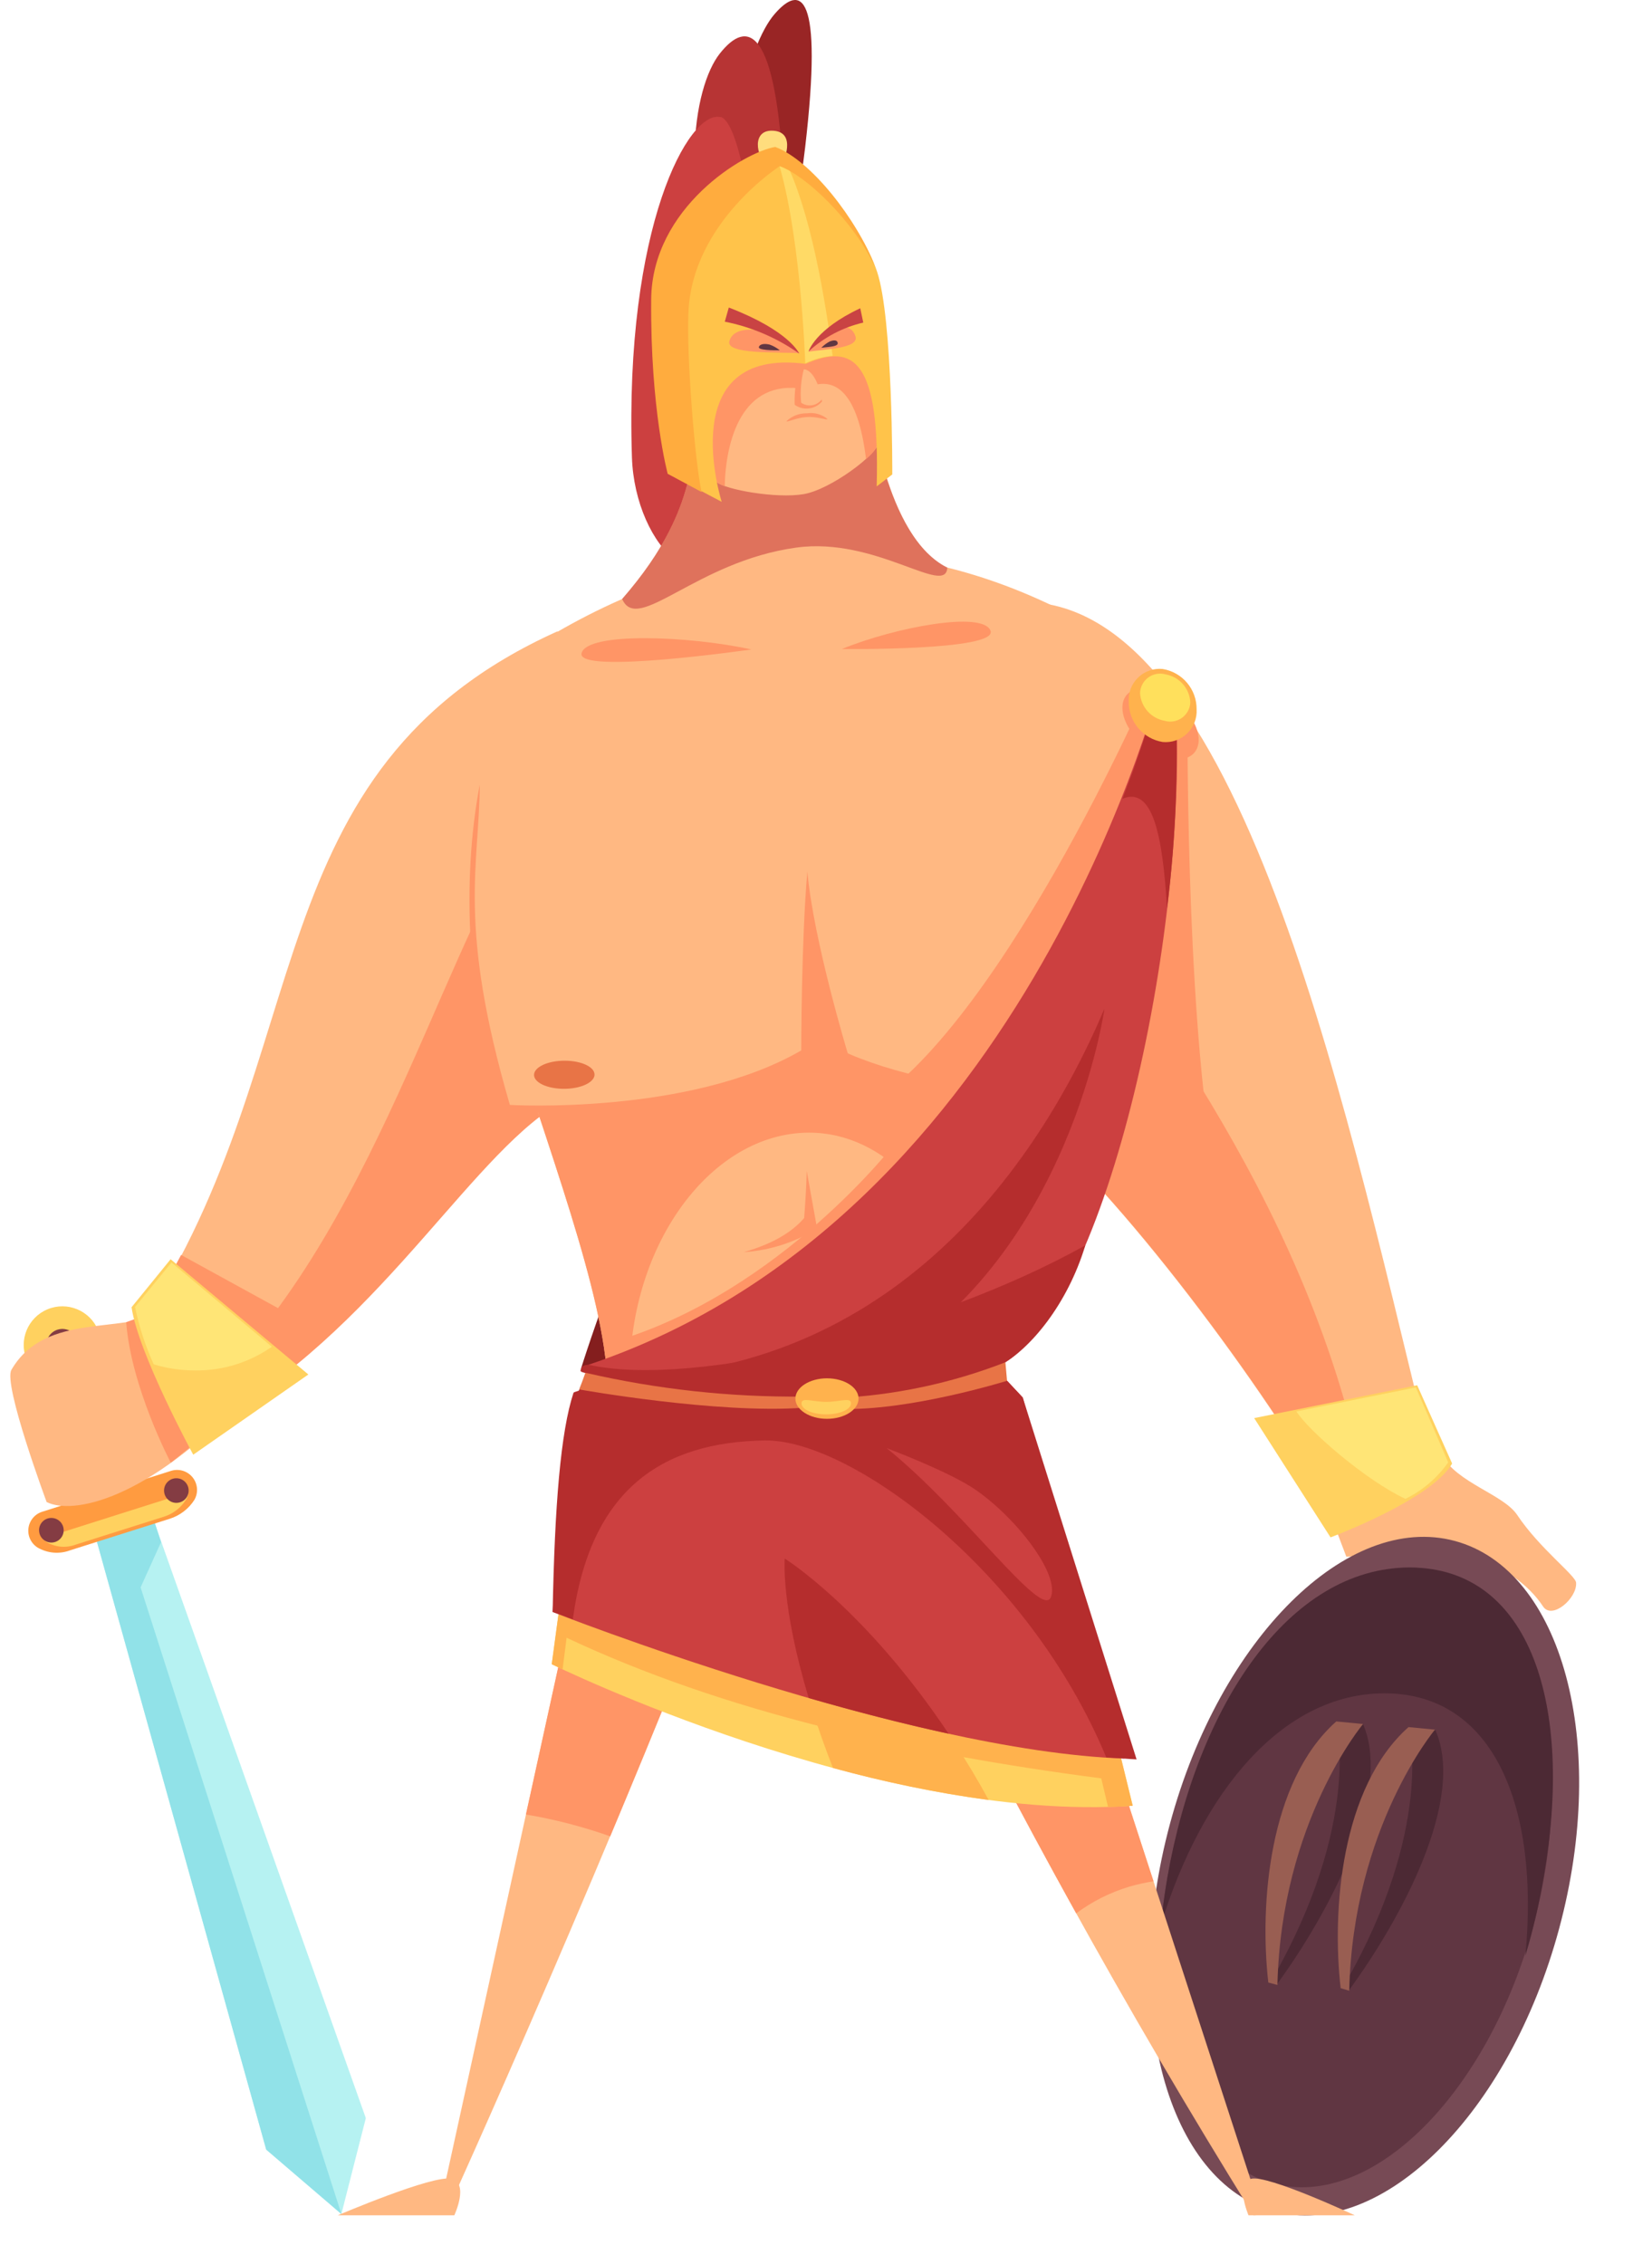 <svg width="146" height="200" viewBox="0 0 146 200" fill="none" xmlns="http://www.w3.org/2000/svg">
<path d="M117.371 133.244C118.177 135.413 118.983 137.525 118.983 137.525L128.988 137.243L126.763 131.801L117.371 133.244Z" fill="#FFB882"/>
<path d="M118.484 133.131C124.933 137.582 127.207 137.912 129.819 137.912C132.431 137.912 135.14 140.025 136.382 141.943C137.188 143.12 139.389 141.194 139.292 139.839C139.292 139.218 136.067 136.816 134.084 133.841C132.875 132.027 128.747 131.003 127.417 128.544C126.949 127.665 118.484 133.131 118.484 133.131Z" fill="#FFB882"/>
<path d="M65.725 25.888C63.362 13.255 66.152 3.911 68.45 1.25C70.747 -1.41 72.771 -0.814 71.158 13.013C69.546 26.84 65.725 25.888 65.725 25.888Z" fill="#992525"/>
<path d="M64.918 29.508C59.573 17.342 61.266 7.692 63.62 4.725C65.974 1.758 68.603 2.04 69.264 16.012C69.925 29.984 64.918 29.508 64.918 29.508Z" fill="#B73434"/>
<path d="M62.097 96.924C56.453 104.43 51.366 120.861 51.366 120.861L56.598 121.183L62.097 96.924Z" fill="#841E1E"/>
<path d="M66.104 45.737C62.653 55.114 56.106 48.317 55.849 40.4C55.179 20.059 60.887 9.611 63.709 10.352C66.531 11.094 69.103 37.57 66.104 45.737Z" fill="#CC4040"/>
<path d="M7.356 117.544L3.274 118.836L8.154 134.255L12.235 132.963L7.356 117.544Z" fill="#843C43"/>
<path d="M12.974 132.607L8 134.179L23.527 189.913L30.171 195.605L32.331 187.132L12.974 132.607Z" fill="#B6F2F2"/>
<path d="M13.103 132.744L8 134.179L23.527 189.913L30.171 195.605L12.426 140.242L14.232 136.251L13.103 132.744Z" fill="#91E2E8"/>
<path d="M9.588 131.704L3.759 133.551C3.435 133.646 3.146 133.833 2.926 134.089C2.706 134.345 2.564 134.658 2.517 134.992C2.471 135.326 2.521 135.667 2.663 135.973C2.804 136.279 3.031 136.538 3.315 136.719C3.75 136.974 4.237 137.129 4.739 137.171C5.241 137.212 5.747 137.141 6.218 136.961L15.005 134.179C15.9 133.895 16.667 133.308 17.174 132.519C17.353 132.211 17.435 131.856 17.409 131.501C17.382 131.146 17.249 130.807 17.027 130.529C16.805 130.251 16.503 130.046 16.163 129.942C15.822 129.838 15.458 129.84 15.118 129.947L9.588 131.704Z" fill="#FF9B40"/>
<path d="M14.973 132.365L4.992 135.526C4.562 135.662 4.119 135.754 3.67 135.8C3.786 135.979 3.94 136.131 4.122 136.243C4.508 136.47 4.94 136.607 5.387 136.645C5.833 136.683 6.283 136.62 6.702 136.461L14.498 133.994C15.293 133.742 15.974 133.22 16.424 132.519C16.61 132.229 16.687 131.884 16.642 131.543C16.137 131.911 15.573 132.189 14.973 132.365Z" fill="#FFD15F"/>
<path d="M14.498 131.688C14.498 131.904 14.562 132.115 14.682 132.294C14.802 132.473 14.972 132.612 15.171 132.695C15.371 132.777 15.59 132.798 15.801 132.755C16.013 132.712 16.206 132.608 16.358 132.455C16.51 132.302 16.613 132.107 16.654 131.896C16.695 131.684 16.673 131.465 16.589 131.266C16.506 131.067 16.365 130.898 16.185 130.779C16.005 130.661 15.793 130.598 15.578 130.6C15.291 130.602 15.016 130.718 14.813 130.921C14.611 131.125 14.498 131.401 14.498 131.688Z" fill="#843C43"/>
<path d="M3.452 135.187C3.451 135.403 3.513 135.615 3.632 135.795C3.751 135.975 3.921 136.116 4.12 136.199C4.32 136.283 4.539 136.305 4.751 136.263C4.963 136.221 5.157 136.118 5.31 135.965C5.463 135.812 5.567 135.618 5.608 135.406C5.65 135.194 5.628 134.974 5.545 134.775C5.461 134.576 5.32 134.406 5.14 134.287C4.96 134.168 4.748 134.105 4.533 134.107C4.246 134.107 3.971 134.221 3.769 134.423C3.566 134.626 3.452 134.901 3.452 135.187Z" fill="#843C43"/>
<path d="M9.249 123.554L7.347 117.547L3.267 118.837L6.242 128.23C6.718 125.698 7.871 123.836 9.249 123.554Z" fill="#5E272F"/>
<path d="M6.829 121.985C8.571 121.258 9.395 119.257 8.668 117.514C7.942 115.772 5.94 114.948 4.198 115.674C2.455 116.401 1.632 118.402 2.358 120.145C3.084 121.887 5.086 122.711 6.829 121.985Z" fill="#FFD15F"/>
<path d="M4.162 119.256C4.247 119.524 4.41 119.76 4.629 119.935C4.849 120.11 5.115 120.216 5.395 120.24C5.675 120.263 5.955 120.203 6.201 120.067C6.446 119.932 6.646 119.726 6.775 119.476C6.904 119.227 6.955 118.945 6.924 118.666C6.892 118.387 6.778 118.124 6.597 117.909C6.416 117.695 6.175 117.539 5.905 117.462C5.635 117.384 5.348 117.389 5.081 117.475C4.723 117.589 4.425 117.841 4.253 118.175C4.081 118.509 4.048 118.898 4.162 119.256Z" fill="#843C43"/>
<path d="M4.122 132.704C6.379 133.833 12.99 132.623 21.697 123.344C21.697 123.344 16.053 114.854 14.82 115.653C11.16 118.023 4.049 115.773 1.01 121.022C0.252 122.288 4.122 132.704 4.122 132.704Z" fill="#FFB882"/>
<path d="M17.271 127.464L15.094 129.229C15.094 129.229 11.595 122.61 11.152 116.813L13.941 115.798L17.271 127.464Z" fill="#FF9566"/>
<path d="M137.793 170.389C142.203 154.035 138.079 138.702 128.582 136.142C119.086 133.581 107.812 144.762 103.403 161.116C98.993 177.47 103.117 192.803 112.614 195.364C122.111 197.924 133.384 186.743 137.793 170.389Z" fill="#774A55"/>
<path d="M135.519 170.101C139.546 155.166 135.781 141.164 127.11 138.826C118.439 136.488 108.145 146.699 104.118 161.634C100.091 176.569 103.856 190.572 112.527 192.91C121.198 195.248 131.492 185.036 135.519 170.101Z" fill="#603642"/>
<path d="M124.587 138.485C113.88 138.485 105.81 150.739 103.173 165.856C102.924 167.283 102.738 168.678 102.601 170.048C106.205 158.285 113.348 149.602 122.361 149.602C132.036 149.602 136.067 159.656 134.809 172.781C135.493 170.509 136.032 168.196 136.422 165.856C139.091 150.755 135.301 138.485 124.587 138.485Z" fill="#4C2934"/>
<path d="M126.868 152.876C129.529 159.003 123.845 169.508 119.225 175.829L118.822 175.337C126.771 161.518 124.522 152.674 124.522 152.674L126.868 152.876Z" fill="#4C2934"/>
<path d="M120.459 152.311C123.119 158.447 117.435 169.04 112.816 175.361L112.405 174.91C120.354 161.091 118.113 152.118 118.113 152.118L120.459 152.311Z" fill="#4C2934"/>
<path d="M118.097 152.086C112.09 157.423 111.316 168.371 112.09 175.151L112.896 175.369C113.227 160.922 120.467 152.311 120.467 152.311L118.097 152.086Z" fill="#995E52"/>
<path d="M124.482 152.585C118.484 157.923 117.702 168.871 118.484 175.651L119.241 175.877C119.58 161.422 126.82 152.811 126.82 152.811L124.482 152.585Z" fill="#995E52"/>
<path d="M49.27 55.775L47.367 96.255C39.434 101.713 32.267 118.829 17.295 126.44L12.554 116.846C28.308 92.925 22.148 68.005 49.27 55.775Z" fill="#FFB882"/>
<path d="M15.892 124.835L17.295 126.448C32.267 118.877 40.579 103.527 48.512 98.069L46.045 73.947C38.724 84.645 32.138 111.847 15.892 124.835Z" fill="#FF9566"/>
<path d="M14.215 114.185C14.804 118.265 18.827 125.351 18.827 125.351L27.615 117.241L16.005 110.872L14.215 114.185Z" fill="#FF9566"/>
<path d="M127.408 132.365C120.152 103.809 111.284 56.944 92.741 53.404L91.193 99.02C99.981 106.583 112.832 124.134 118.395 134.349L127.408 132.365Z" fill="#FFB882"/>
<path d="M121.233 133.728C120.717 131.204 120.12 128.633 119.443 126.045C112.937 101.052 96.361 83.001 92.032 74.503L91.225 99.02C100.013 106.583 112.864 124.134 118.427 134.349L121.233 133.728Z" fill="#FF9566"/>
<path d="M107.116 102.011C104.786 88.007 104.947 62.91 104.947 62.91L103.028 62.329L98.779 92.756L107.116 102.011Z" fill="#FF9566"/>
<path d="M105.85 65.949C106.269 64.627 105.133 62.652 103.303 61.547C101.472 60.443 99.659 60.628 99.272 61.958C98.885 63.289 99.997 65.256 101.819 66.36C103.641 67.465 105.431 67.279 105.85 65.949Z" fill="#FF9566"/>
<path d="M79.688 139.371C89.074 158.678 99.453 177.485 110.784 195.718L111.534 195.67L88.847 125.972L79.688 139.371Z" fill="#FFB882"/>
<path d="M99.739 166.702C100.463 166.487 101.201 166.322 101.948 166.21L88.847 125.972L79.688 139.371C84.896 150.175 90.298 160.373 95.111 169.04C96.509 168.003 98.074 167.212 99.739 166.702Z" fill="#FF9566"/>
<path d="M66.273 131.575C54.179 163.155 39.563 195.267 39.563 195.267L38.829 195.218L54.792 122.417L66.273 131.575Z" fill="#FFB882"/>
<path d="M53.93 162.236C57.896 152.771 62.226 142.145 66.273 131.6L54.792 122.417L46.48 160.309C49.014 160.735 51.507 161.38 53.93 162.236Z" fill="#FF9566"/>
<path d="M45.174 91.006C49.205 103.68 54.043 116.346 53.68 123.682L85.026 117.015L95.692 85.169L70.022 79.808L45.174 91.006Z" fill="#FFB882"/>
<path d="M55.72 123.247C55.72 122.675 55.663 122.102 55.663 121.522C55.663 109.824 62.919 100.068 71.505 100.068C78.286 100.068 83.72 106.3 85.824 114.58L95.676 85.161L70.522 73.834L45.174 91.007C49.205 103.68 54.043 116.346 53.68 123.683L55.72 123.247Z" fill="#FF9566"/>
<path d="M79.1 101.012C79.1 101.012 69.062 114.016 54.591 118.434L55.397 119.934C65.072 119.853 83.324 104.761 83.324 104.761L79.1 101.012Z" fill="#FF9566"/>
<path d="M93.418 53.711C77.915 46.116 62.443 47.753 47.843 56.662C41.006 64.659 39.781 81.88 44.465 97.883C44.465 97.883 60.976 99.165 70.812 92.829C70.812 92.829 70.812 83.154 71.352 77.002C71.892 83.081 74.924 93.062 74.924 93.062C84.808 98.569 98.304 96.924 98.304 96.924C102.972 80.526 100.287 61.136 93.418 53.711Z" fill="#FFB882"/>
<path d="M45.061 97.617C40.401 81.646 42.361 76.503 42.401 69.327C40.788 77.768 41.28 88.257 44.175 98.166C44.175 98.166 61.105 99.456 70.973 93.127C70.973 93.127 70.812 92.812 70.812 92.804C60.887 98.553 45.061 97.617 45.061 97.617Z" fill="#FF9566"/>
<path d="M97.86 96.561C97.86 96.561 83.018 97.368 73.126 92.216C73.13 92.438 73.062 92.656 72.932 92.837C82.816 98.343 98.53 97.343 98.53 97.343C101.144 87.795 101.522 77.772 99.634 68.053C98.401 61.918 102.399 80.711 97.86 96.561Z" fill="#FF9566"/>
<path d="M101.754 60.161C101.754 60.161 87.888 92.2 75.439 98.424L86.968 101.286C97.449 91.95 104.197 63.394 104.197 63.394L101.754 60.161Z" fill="#FF9566"/>
<path d="M49.673 140.274L48.762 147.031C48.762 147.031 77.439 161.115 100.11 159.535L98.699 153.779L49.673 140.274Z" fill="#FFD15F"/>
<path d="M50.076 144.693C64.04 151.255 80.172 154.875 97.328 157.116L97.925 159.64C98.659 159.64 99.384 159.583 100.102 159.535L98.691 153.779L49.673 140.274L48.762 147.031L49.721 147.482L50.076 144.693Z" fill="#FFB24D"/>
<path d="M70.393 145.982C71.225 149.459 72.302 152.873 73.618 156.197C78.138 157.444 82.735 158.389 87.38 159.027C85.425 155.458 83.195 152.045 80.712 148.82L70.393 145.982Z" fill="#FFB24D"/>
<path d="M48.842 142.419C48.842 142.419 80.043 154.698 99.368 155.367L90.387 123.465L88.831 121.796L88.492 120.57C97.796 115.467 105.423 81.727 103.81 60.153L102.811 59.491C102.811 59.491 91.136 107.453 52.019 120.57C52.011 120.57 49.761 128.02 48.842 142.419Z" fill="#CC4040"/>
<path d="M103.786 60.153L102.787 59.491C101.831 63.258 100.633 66.958 99.199 70.569C101.916 69.44 102.754 73.907 103.141 80.243C103.982 73.581 104.198 66.855 103.786 60.153Z" fill="#B52D2D"/>
<path d="M52.067 121.651C77.245 122.602 91.032 104.591 97.61 89.112C97.61 89.112 94.611 110.638 78.116 120.369C68.619 125.988 52.067 121.651 52.067 121.651Z" fill="#B52D2D"/>
<path d="M88.815 121.796L88.476 120.57C91.04 119.168 94.337 115.258 95.917 110.025C82.389 117.579 61.25 122.667 52.011 120.57C51.269 120.627 51.382 120.893 51.309 121.07C51.237 121.248 51.858 121.288 51.825 121.361C51.672 121.764 51.406 122.167 51.18 122.812C51.18 122.917 50.713 122.949 50.681 123.062C49.552 126.488 49.02 132.994 48.842 142.411C48.842 142.411 49.81 142.733 50.624 143.072C52.18 131.575 58.509 127.399 67.603 127.262C75.101 127.149 90.862 138.63 97.772 155.27C98.312 155.27 99.924 155.423 100.448 155.439L90.387 123.465L88.815 121.796Z" fill="#B52D2D"/>
<path d="M88.855 120.353C84.059 122.218 78.992 123.288 73.851 123.521L74.19 124.473C80.333 124.69 89 121.989 89 121.989L88.855 120.353Z" fill="#E87446"/>
<path d="M51.737 121.28C58.064 122.743 64.543 123.45 71.038 123.384V124.368C63.403 124.94 51.197 122.755 51.197 122.755L51.737 121.28Z" fill="#E87446"/>
<path d="M76.996 35.789L61.428 37.82C61.266 44.157 58.678 48.906 54.172 53.824L84.518 50.486C78.294 48.486 76.996 35.789 76.996 35.789Z" fill="#FFB882"/>
<path d="M119.733 195.718H110.341C110.341 195.718 109.123 192.88 110.566 192.493C112.01 192.106 119.733 195.718 119.733 195.718Z" fill="#FFB882"/>
<path d="M29.856 195.718H40.151C40.151 195.718 41.482 192.88 39.893 192.493C38.305 192.106 29.856 195.718 29.856 195.718Z" fill="#FFB882"/>
<path d="M105.753 62.66C105.761 61.807 105.462 60.979 104.912 60.327C104.362 59.675 103.596 59.241 102.754 59.104C102.36 59.065 101.963 59.112 101.589 59.242C101.215 59.371 100.873 59.58 100.588 59.855C100.303 60.129 100.081 60.462 99.937 60.831C99.793 61.2 99.731 61.596 99.755 61.991C99.746 62.845 100.044 63.675 100.594 64.329C101.144 64.982 101.911 65.417 102.754 65.554C103.149 65.592 103.546 65.544 103.92 65.414C104.294 65.283 104.636 65.073 104.921 64.798C105.206 64.523 105.428 64.189 105.572 63.82C105.715 63.451 105.777 63.055 105.753 62.66Z" fill="#FFB24D"/>
<path d="M75.875 123.562C75.875 122.57 74.625 121.772 73.085 121.772C71.546 121.772 70.296 122.578 70.296 123.562C70.296 124.545 71.546 125.351 73.085 125.351C74.625 125.351 75.875 124.553 75.875 123.562Z" fill="#FFB24D"/>
<path d="M75.206 123.981C75.206 123.416 74.222 123.852 73.021 123.852C71.82 123.852 70.836 123.416 70.836 123.981C70.836 124.545 71.844 124.956 73.021 124.956C74.198 124.956 75.206 124.537 75.206 123.981Z" fill="#FFD15F"/>
<path d="M66.402 57.379C60.847 56.162 51.842 55.823 51.398 57.718C50.955 59.612 66.402 57.379 66.402 57.379Z" fill="#FF9566"/>
<path d="M74.408 57.339C79.076 55.42 86.88 53.945 87.541 55.726C88.202 57.508 74.408 57.339 74.408 57.339Z" fill="#FF9566"/>
<path d="M52.535 94.844C52.43 94.159 51.148 93.659 49.673 93.715C48.197 93.772 47.093 94.376 47.206 95.062C47.319 95.747 48.6 96.247 50.068 96.19C51.535 96.134 52.648 95.529 52.535 94.844Z" fill="#E87446"/>
<g style="mix-blend-mode:multiply" opacity="0.6">
<path d="M83.719 50.147C79.495 48.043 77.882 40.884 77.076 37.482C74.328 37.42 71.579 37.566 68.853 37.917C66.299 38.263 63.778 38.819 61.315 39.578C60.791 44.681 58.582 48.785 54.986 52.921C56.348 56.073 61.508 49.607 70.352 48.382C77.423 47.398 83.607 52.743 83.719 50.147Z" fill="#C94343"/>
</g>
<path d="M63.467 36.651C60.839 24.558 61.589 14.883 62.661 11.892C63.733 8.901 65.015 9.143 65.402 23.058C65.789 36.974 63.467 36.651 63.467 36.651Z" fill="#CC4040"/>
<path d="M60.847 27.485C60.678 33.128 62.871 42.182 63.346 42.601C64.153 43.262 68.603 44.069 71.022 43.657C73.44 43.246 77.56 40.11 77.649 39.11C77.737 38.111 75.351 25.727 75.351 25.727L60.847 27.485Z" fill="#FFB882"/>
<path d="M60.847 27.485C60.678 33.128 62.871 42.182 63.346 42.601C63.561 42.751 63.798 42.865 64.048 42.94C64.145 38.989 65.523 33.426 71.078 34.37C73.916 32.919 75.851 34.894 76.536 40.545C77.035 40.182 77.421 39.684 77.649 39.11C77.729 38.111 75.351 25.727 75.351 25.727L60.847 27.485Z" fill="#FF9566"/>
<path d="M70.747 32.338C70.359 33.437 70.184 34.6 70.231 35.764C70.599 36.026 71.051 36.14 71.499 36.085C71.946 36.029 72.357 35.809 72.65 35.466C72.255 33.499 71.537 32.386 70.747 32.338Z" fill="#FF9566"/>
<path d="M71.038 32.628C70.788 33.591 70.709 34.589 70.804 35.579C70.947 35.679 71.108 35.75 71.278 35.787C71.448 35.825 71.624 35.828 71.796 35.798C71.967 35.767 72.131 35.703 72.278 35.608C72.424 35.514 72.551 35.392 72.65 35.248C72.295 33.588 71.675 32.652 71.038 32.628Z" fill="#FFB882"/>
<path d="M67.732 14.416C66.87 13.916 66.362 11.376 68.393 11.554C70.425 11.731 69.2 14.359 69.2 14.359L67.732 14.416Z" fill="#FFDD7D"/>
<path d="M59.033 41.835L63.782 44.334C63.782 44.334 59.42 30.629 71.207 32.145C75.399 30.322 77.785 31.717 77.479 42.972L78.858 41.916C78.858 41.916 78.914 28.21 77.519 24.018C76.125 19.826 71.465 14.182 68.514 13.295C68.514 13.295 57.848 17.326 57.735 26.573C57.608 31.693 58.043 36.811 59.033 41.835Z" fill="#FFC34A"/>
<path d="M68.99 13.432C68.835 13.364 68.676 13.305 68.514 13.255H68.442C70.755 19.704 71.167 32.096 71.167 32.096C71.928 31.736 72.747 31.512 73.585 31.435C72.69 24.59 71.231 17.358 68.99 13.432Z" fill="#FFDA66"/>
<path d="M60.847 27.485C61.234 19.592 68.909 14.682 68.909 14.682C71.183 15.488 75.359 19.422 77.326 23.55C75.77 19.43 71.683 14.166 68.514 12.981C65.733 13.448 57.622 18.358 57.55 26.445C57.469 36.192 59.009 41.859 59.009 41.859L62.008 43.472C61.428 40.956 60.654 31.435 60.847 27.485Z" fill="#FFAC3E"/>
<path d="M69.353 137.695C69.353 137.695 68.998 141.814 71.473 150.014C75.464 151.166 79.672 152.263 83.832 153.166C76.431 142.097 69.353 137.695 69.353 137.695Z" fill="#B52D2D"/>
<path d="M70.683 31.201C68.683 31.096 64.128 31.314 64.459 30.145C64.789 28.976 66.402 28.984 67.74 29.339C68.823 29.781 69.82 30.411 70.683 31.201Z" fill="#FF9566"/>
<path d="M68.917 30.951C68.321 30.951 66.974 30.951 67.071 30.653C67.168 30.355 67.644 30.347 68.039 30.451C68.358 30.567 68.655 30.736 68.917 30.951Z" fill="#603642"/>
<path d="M71.449 31.072C72.803 30.855 75.915 30.798 75.609 29.734C75.302 28.67 74.206 28.758 73.327 29.194C72.59 29.698 71.953 30.335 71.449 31.072Z" fill="#FF9566"/>
<path d="M78.358 127.939C85.195 133.438 92.064 143.112 92.87 141.113C93.676 139.114 89.879 134.147 86.203 131.608C83.857 129.995 78.358 127.939 78.358 127.939Z" fill="#CC4040"/>
<path d="M105.197 62.071C105.171 61.469 104.941 60.894 104.543 60.441C104.146 59.988 103.606 59.684 103.012 59.58C102.752 59.506 102.479 59.493 102.212 59.541C101.946 59.589 101.695 59.697 101.477 59.858C101.259 60.018 101.081 60.226 100.956 60.466C100.83 60.705 100.762 60.971 100.755 61.241C100.791 61.834 101.027 62.398 101.423 62.842C101.82 63.285 102.354 63.581 102.94 63.684C103.196 63.757 103.466 63.771 103.728 63.726C103.991 63.68 104.24 63.576 104.457 63.421C104.674 63.266 104.853 63.065 104.981 62.831C105.109 62.597 105.183 62.337 105.197 62.071Z" fill="#FFE05C"/>
<path d="M11.627 115.491C12.216 119.579 17.078 128.52 17.078 128.52L27.252 121.433L15.078 111.251L11.627 115.491Z" fill="#FFD15F"/>
<path d="M24.027 118.982L15.159 111.541L11.934 115.467C12.293 117.214 12.848 118.915 13.587 120.538C14.771 120.895 16.002 121.077 17.239 121.078C19.665 121.106 22.039 120.373 24.027 118.982Z" fill="#FFE576"/>
<path d="M71.296 103.454C71.239 106.236 70.852 110.122 70.852 110.122L72.239 108.679L71.296 103.454Z" fill="#FF9566"/>
<path d="M65.741 110.622C67.681 110.498 69.574 109.968 71.296 109.066L71.408 107.179C70.312 108.711 68.417 109.856 65.741 110.622Z" fill="#FF9566"/>
<path d="M72.586 30.726C73.045 30.661 74.069 30.645 74.037 30.322C74.005 30 73.642 30.04 73.327 30.169C73.052 30.315 72.802 30.502 72.586 30.726Z" fill="#603642"/>
<path d="M73.126 37.014C72.876 36.809 72.587 36.659 72.276 36.573C71.965 36.487 71.639 36.467 71.32 36.514C70.652 36.5 70.004 36.746 69.514 37.2C69.514 37.361 70.32 36.901 71.32 36.845C72.32 36.788 73.126 37.167 73.126 37.014Z" fill="#FF9566"/>
<path d="M64.41 27.17L64.056 28.42C66.419 28.887 68.657 29.846 70.626 31.233C70.626 31.233 69.812 29.25 64.41 27.17Z" fill="#C94343"/>
<path d="M76.028 27.235L76.294 28.5C74.49 28.921 72.824 29.798 71.457 31.048C71.457 31.048 72.037 29.097 76.028 27.235Z" fill="#C94343"/>
<path d="M128.336 129.302C126.465 132.527 117.589 135.824 117.589 135.824L110.841 125.287L125.248 122.384L128.336 129.302Z" fill="#FFD15F"/>
<path d="M114.573 124.698L125.127 122.578L127.989 129.197C127.02 130.573 125.719 131.683 124.208 132.422C120.797 130.842 115.702 126.472 114.573 124.698Z" fill="#FFE576"/>
</svg>
